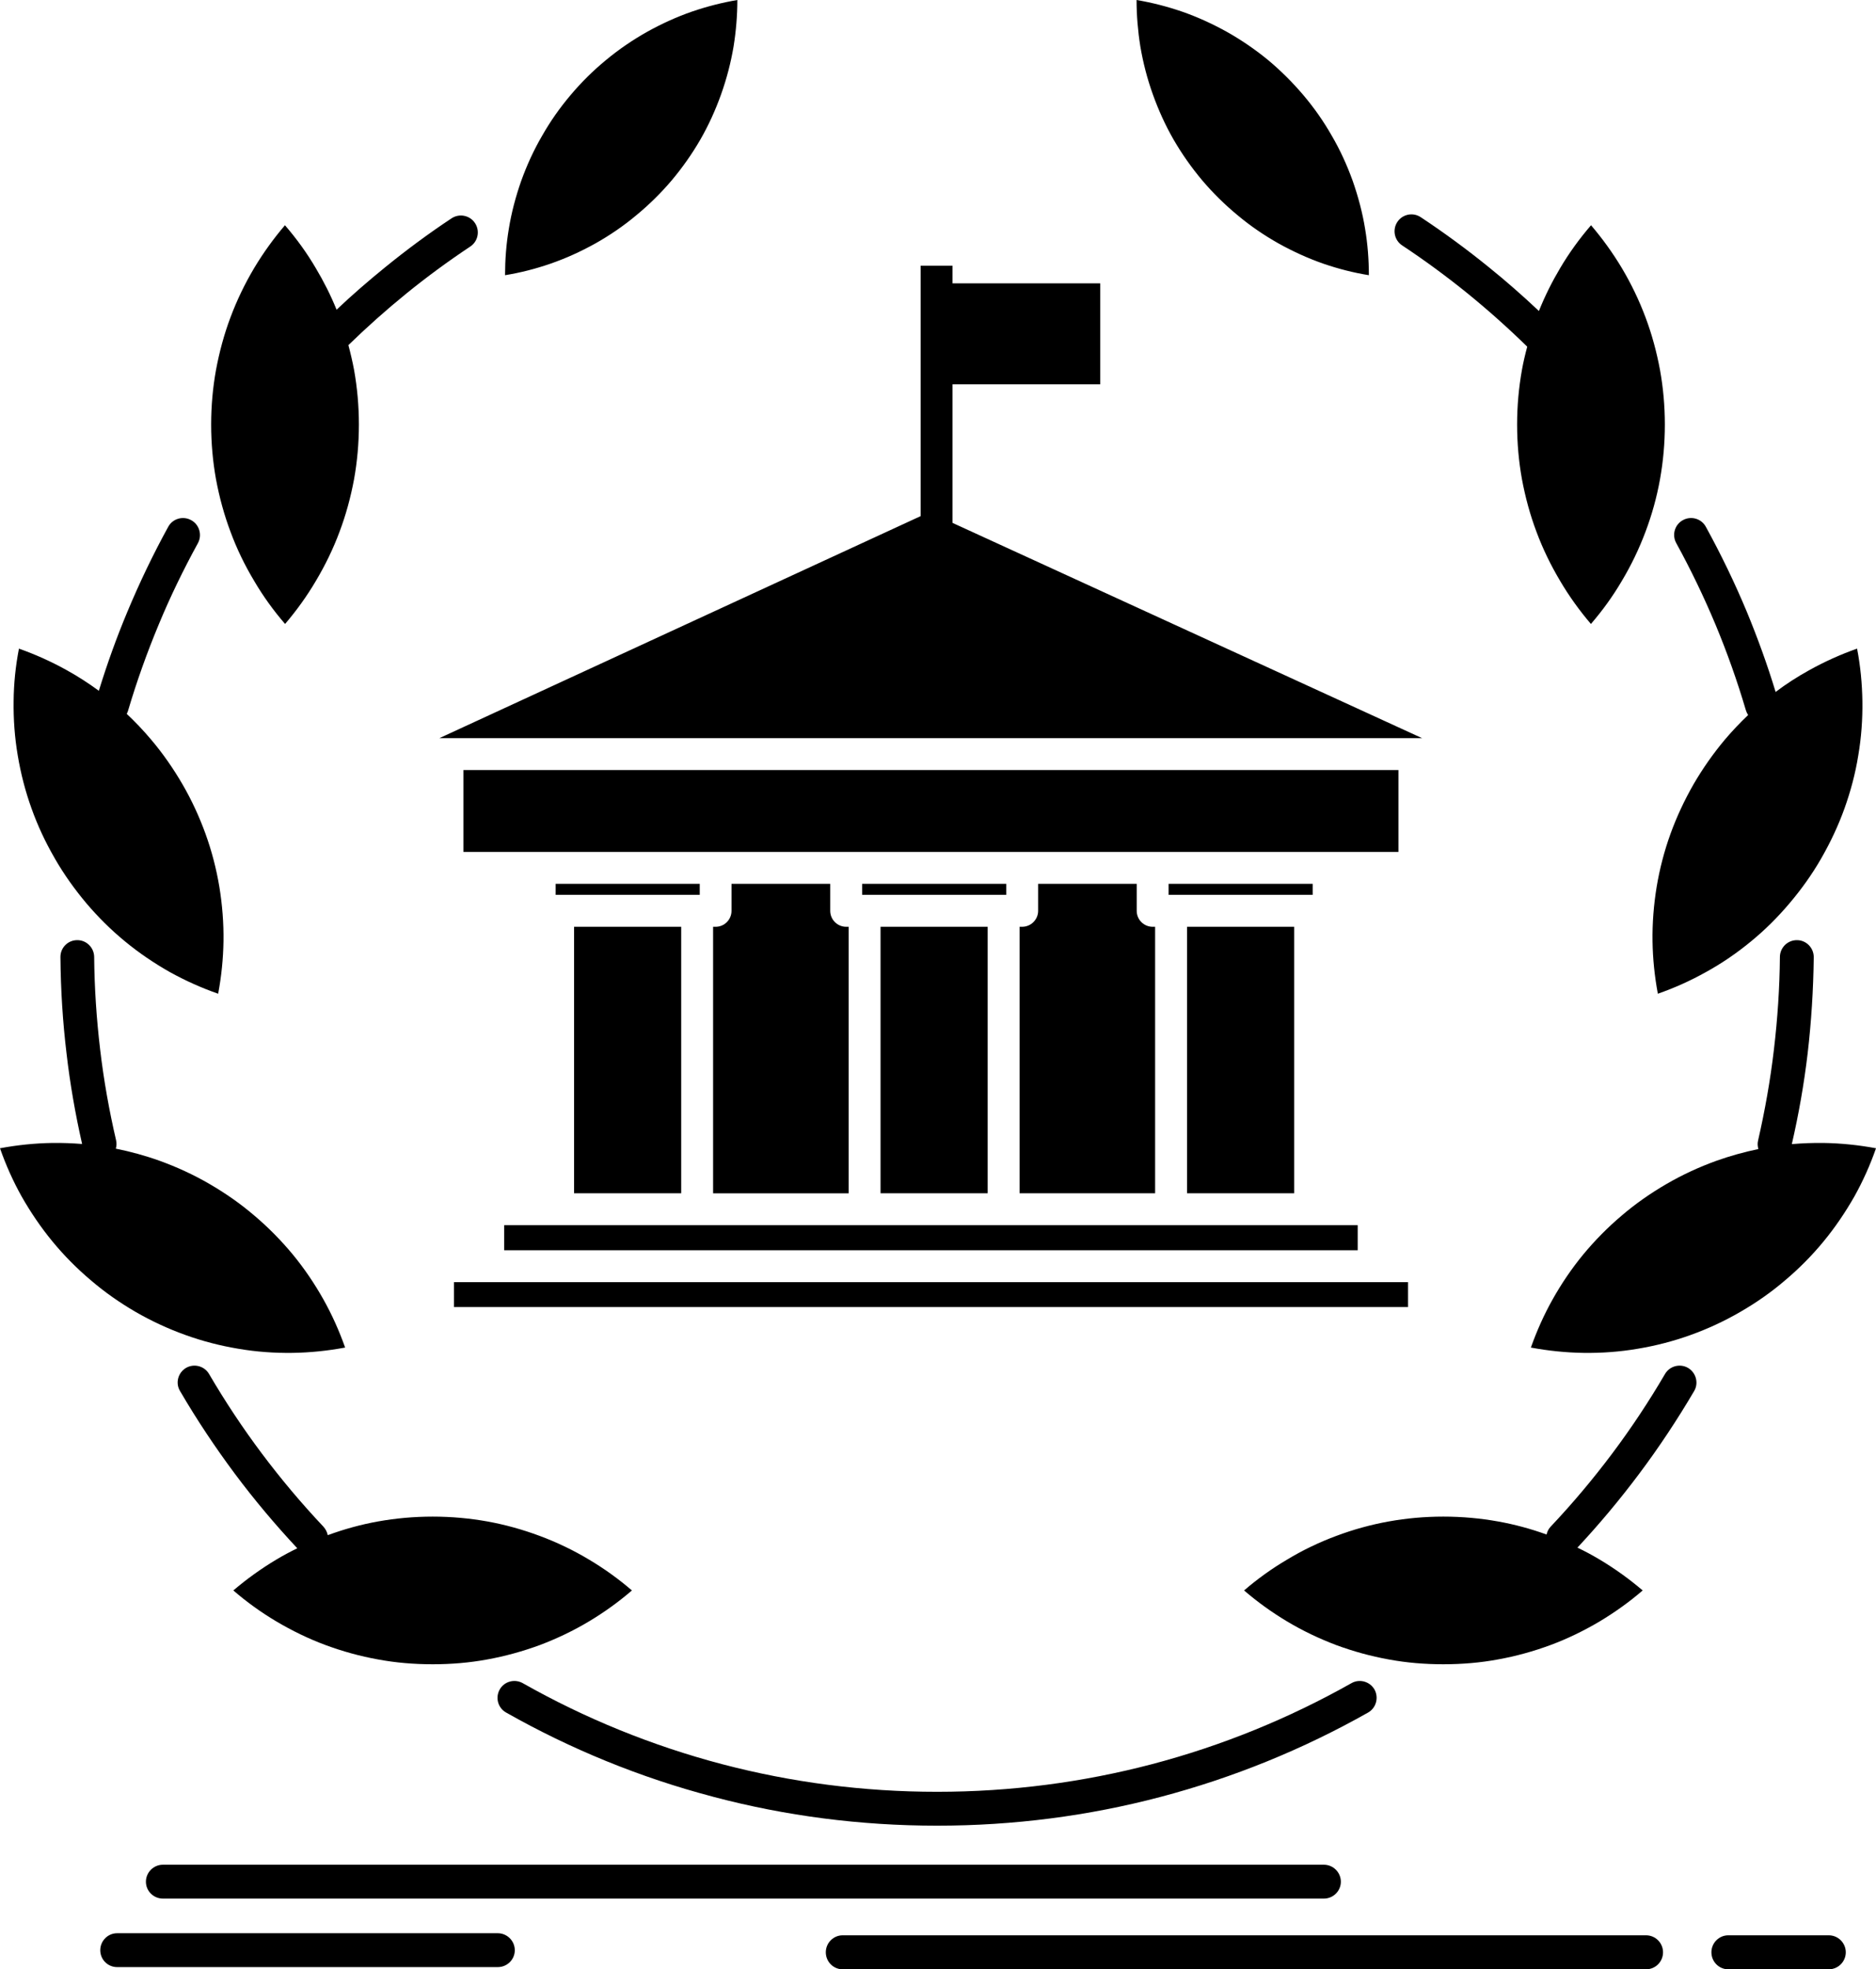 <?xml version="1.0" encoding="UTF-8" standalone="no"?>
<svg
   xmlns:dc="http://purl.org/dc/elements/1.1/"
   xmlns:cc="http://creativecommons.org/ns#"
   xmlns:rdf="http://www.w3.org/1999/02/22-rdf-syntax-ns#"
   xmlns:svg="http://www.w3.org/2000/svg"
   xmlns="http://www.w3.org/2000/svg"
   xmlns:sodipodi="http://sodipodi.sourceforge.net/DTD/sodipodi-0.dtd"
   xmlns:inkscape="http://www.inkscape.org/namespaces/inkscape"
   height="459.998"
   version="1.1"
   viewBox="0 0 438.359 459.998"
   width="438.359"
   xml:space="preserve"
   id="svg9399"
   sodipodi:docname="iconfinder_238_bank_banking_online_university_building_education_3957679.svg"
   inkscape:version="0.92.3 (2405546, 2018-03-11)"><defs
     id="defs9403" /><sodipodi:namedview
     pagecolor="#ffffff"
     bordercolor="#666666"
     borderopacity="1"
     objecttolerance="10"
     gridtolerance="10"
     guidetolerance="10"
     inkscape:pageopacity="0"
     inkscape:pageshadow="2"
     inkscape:window-width="2560"
     inkscape:window-height="1412"
     id="namedview9401"
     showgrid="false"
     fit-margin-top="0"
     fit-margin-left="0"
     fit-margin-right="0"
     fit-margin-bottom="0"
     inkscape:zoom="2.4355469"
     inkscape:cx="219.18"
     inkscape:cy="229.999"
     inkscape:window-x="4480"
     inkscape:window-y="0"
     inkscape:window-maximized="1"
     inkscape:current-layer="svg9399" /><g
     id="_x32_38_x2C__bank_x2C__banking_x2C__online_x2C__university_x2C__building_x2C__education"
     transform="translate(-36.82,-26.001)"><g
       id="g9395"><path
         d="M 363.589,205.873 H 145.107 v 19.123 h 17.7 0.121 41.126 0.091 30.306 41.308 30.307 0.091 41.126 0.092 16.214 z m -167.596,98.86 V 242.482 H 170.96 v 62.251 z m 71.614,0 v -62.251 h -25.033 v 62.251 z M 238.27,232.451 v 2.576 h 0.486 0.091 32.488 0.091 0.516 v -2.576 z m 71.615,0 v 2.576 h 0.486 0.092 32.486 0.092 0.516 v -2.576 z m -143.23,0 v 2.576 h 0.486 0.089 32.489 0.091 0.516 v -2.576 z m 41.096,0 v 6.305 c 0,2.061 -1.667,3.727 -3.697,3.727 h -0.605 v 62.251 h 31.67 v -62.251 h -0.576 c -2.06,0 -3.727,-1.666 -3.727,-3.727 v -6.305 z m 131.472,72.282 V 242.482 H 314.19 v 62.251 z m -32.49,0 v -62.251 h -0.576 c -2.06,0 -3.727,-1.666 -3.727,-3.727 v -6.305 h -23.033 v 6.305 c 0,2.061 -1.698,3.727 -3.729,3.727 h -0.605 v 62.251 z m -152.108,13.305 h 199.449 v -5.849 h -11.032 -0.092 -32.486 -0.092 -38.945 -0.091 -32.488 -0.091 -38.945 -0.091 -32.491 -0.089 -12.517 v 5.849 z m -11.729,13.275 h 222.936 v -5.819 h -7.819 -0.212 -206.905 -0.181 -7.819 z M 311.067,58.643 c 1.88,3.242 4.122,6.455 6.669,9.484 2.545,3.002 5.334,5.729 8.273,8.153 3,2.516 6.211,4.697 9.545,6.577 3.426,1.908 6.973,3.516 10.549,4.758 3.455,1.182 6.999,2.091 10.575,2.667 0,-3.577 -0.272,-7.214 -0.878,-10.819 -0.606,-3.758 -1.606,-7.517 -2.91,-11.244 -1.303,-3.607 -2.91,-7.152 -4.879,-10.517 -1.879,-3.304 -4.092,-6.485 -6.668,-9.517 -2.546,-3 -5.303,-5.728 -8.244,-8.183 -3.029,-2.485 -6.242,-4.667 -9.575,-6.546 -3.425,-1.91 -6.972,-3.516 -10.548,-4.759 -3.455,-1.182 -7.002,-2.091 -10.578,-2.696 0,3.605 0.304,7.242 0.88,10.85 0.637,3.758 1.607,7.546 2.94,11.244 1.303,3.637 2.911,7.182 4.849,10.548 z M 193.78,68.127 c 2.546,-3.029 4.789,-6.242 6.668,-9.484 1.939,-3.365 3.546,-6.91 4.848,-10.547 1.333,-3.729 2.304,-7.486 2.939,-11.244 0.577,-3.607 0.879,-7.244 0.879,-10.85 -3.576,0.605 -7.121,1.515 -10.576,2.696 -3.576,1.243 -7.123,2.849 -10.548,4.759 -3.334,1.879 -6.545,4.061 -9.576,6.576 -2.941,2.425 -5.729,5.152 -8.244,8.152 -2.576,3.031 -4.789,6.213 -6.668,9.517 -1.97,3.364 -3.576,6.909 -4.88,10.517 -1.302,3.697 -2.302,7.486 -2.909,11.244 -0.605,3.605 -0.879,7.242 -0.879,10.819 3.576,-0.576 7.123,-1.485 10.548,-2.667 3.606,-1.242 7.152,-2.85 10.578,-4.758 3.333,-1.88 6.545,-4.062 9.546,-6.577 2.94,-2.425 5.728,-5.151 8.274,-8.153 z m -78.313,30.217 c 3.606,-3.425 7.395,-6.698 11.274,-9.85 5.061,-4.122 10.274,-7.971 15.577,-11.486 1.82,-1.213 4.275,-0.728 5.485,1.091 1.213,1.818 0.729,4.273 -1.089,5.485 -5.243,3.486 -10.274,7.184 -15.003,11.032 -4.666,3.788 -9.153,7.788 -13.485,12.001 0.514,1.91 0.969,3.879 1.334,5.819 0.726,4.091 1.121,8.334 1.121,12.729 0,4.394 -0.395,8.667 -1.121,12.729 -0.788,4.242 -1.909,8.364 -3.396,12.305 -1.484,4 -3.364,7.849 -5.545,11.516 -2.092,3.547 -4.517,6.91 -7.184,10.032 -2.727,-3.151 -5.152,-6.517 -7.212,-10.032 -2.183,-3.637 -4.063,-7.485 -5.547,-11.516 -1.484,-3.94 -2.606,-8.063 -3.394,-12.305 -0.729,-4.062 -1.122,-8.335 -1.122,-12.729 0,-4.396 0.393,-8.639 1.122,-12.699 0.788,-4.243 1.909,-8.396 3.394,-12.335 1.484,-3.97 3.334,-7.819 5.515,-11.486 2.122,-3.546 4.546,-6.909 7.214,-10.031 2.727,3.151 5.152,6.516 7.214,10.031 1.848,3.091 3.485,6.334 4.848,9.699 z m -48.673,93.497 c -0.091,0.333 -0.212,0.636 -0.363,0.909 1.971,1.848 3.88,3.849 5.668,5.971 2.727,3.211 5.182,6.727 7.365,10.485 2.181,3.759 3.969,7.668 5.394,11.608 1.455,4.029 2.517,8.151 3.213,12.305 0.697,4.242 1.03,8.546 0.969,12.729 -0.06,4.091 -0.484,8.213 -1.242,12.273 -3.91,-1.363 -7.667,-3.061 -11.243,-5.031 -3.697,-2.09 -7.244,-4.484 -10.548,-7.213 -3.213,-2.637 -6.212,-5.605 -9,-8.879 -2.699,-3.213 -5.183,-6.668 -7.334,-10.396 l -0.151,-0.272 c -2.153,-3.728 -3.941,-7.576 -5.334,-11.485 -1.455,-4.031 -2.517,-8.184 -3.213,-12.335 -0.727,-4.243 -1.03,-8.517 -0.971,-12.729 0.032,-4.092 0.457,-8.213 1.244,-12.273 3.848,1.363 7.637,3.061 11.213,5.061 2.576,1.424 5.061,3.031 7.456,4.788 1.939,-6.304 4.152,-12.456 6.666,-18.456 2.85,-6.819 6.031,-13.457 9.548,-19.852 1.03,-1.909 3.455,-2.605 5.364,-1.545 1.909,1.029 2.606,3.454 1.576,5.363 -3.394,6.184 -6.485,12.547 -9.183,19.063 -2.698,6.484 -5.094,13.152 -7.094,19.911 z m -2.848,100.527 c 0.151,0.667 0.121,1.333 -0.062,1.939 3.455,0.697 6.91,1.637 10.274,2.849 3.939,1.425 7.849,3.213 11.608,5.395 3.758,2.183 7.273,4.638 10.457,7.365 3.302,2.788 6.303,5.85 8.97,9.062 2.727,3.304 5.122,6.849 7.182,10.517 2.032,3.606 3.697,7.364 5.092,11.273 -4.092,0.758 -8.183,1.182 -12.274,1.242 -4.213,0.062 -8.486,-0.242 -12.729,-0.969 -4.182,-0.697 -8.304,-1.758 -12.334,-3.213 -3.971,-1.424 -7.851,-3.213 -11.64,-5.395 -3.697,-2.152 -7.212,-4.606 -10.425,-7.364 -3.302,-2.788 -6.303,-5.819 -8.97,-9.062 -2.729,-3.304 -5.122,-6.85 -7.214,-10.517 -2,-3.576 -3.697,-7.364 -5.061,-11.274 4.061,-0.758 8.182,-1.182 12.274,-1.242 2.302,-0.031 4.606,0.061 6.91,0.242 -1.576,-6.971 -2.82,-14.032 -3.638,-21.154 -0.879,-7.305 -1.363,-14.82 -1.425,-22.488 -0.03,-2.182 1.729,-3.97 3.91,-3.97 2.153,-0.03 3.941,1.728 3.971,3.909 0.06,7.214 0.545,14.427 1.393,21.609 0.851,7.244 2.124,14.337 3.731,21.246 z m 48.461,90.254 c 0.514,0.575 0.847,1.243 1,1.97 3.787,-1.395 7.728,-2.485 11.789,-3.213 4.092,-0.727 8.335,-1.121 12.729,-1.121 4.394,0 8.637,0.395 12.729,1.121 4.213,0.758 8.335,1.91 12.304,3.395 4,1.485 7.849,3.334 11.486,5.516 3.576,2.121 6.94,4.547 10.032,7.214 -3.092,2.667 -6.456,5.091 -10.002,7.212 -3.636,2.184 -7.516,4.031 -11.516,5.547 -3.969,1.455 -8.091,2.605 -12.304,3.364 -4.092,0.758 -8.335,1.121 -12.729,1.121 -4.394,0 -8.668,-0.363 -12.729,-1.121 -4.243,-0.759 -8.365,-1.909 -12.304,-3.364 -4.001,-1.484 -7.849,-3.363 -11.487,-5.516 -3.576,-2.122 -6.94,-4.546 -10.062,-7.243 3.122,-2.667 6.456,-5.063 10.002,-7.184 1.605,-0.969 3.272,-1.849 4.939,-2.667 -5.152,-5.516 -10.032,-11.305 -14.579,-17.396 -4.606,-6.183 -8.909,-12.638 -12.818,-19.336 -1.123,-1.849 -0.486,-4.272 1.394,-5.396 1.879,-1.09 4.304,-0.454 5.394,1.426 3.759,6.425 7.88,12.638 12.336,18.578 4.455,5.94 9.274,11.668 14.396,17.093 z m 240.181,36.551 c 1.88,-1.092 4.303,-0.425 5.395,1.454 1.062,1.909 0.395,4.334 -1.484,5.395 -15.124,8.546 -31.43,15.214 -48.582,19.73 -16.669,4.394 -34.156,6.697 -52.128,6.697 -18.002,0 -35.458,-2.304 -52.126,-6.697 l -0.212,-0.062 c -17.093,-4.485 -33.338,-11.153 -48.37,-19.669 -1.909,-1.061 -2.576,-3.485 -1.486,-5.395 1.062,-1.879 3.487,-2.546 5.396,-1.454 14.456,8.182 30.094,14.576 46.55,18.91 l 0.121,0.03 c 15.972,4.184 32.763,6.426 50.128,6.426 17.335,0 34.126,-2.242 50.098,-6.426 16.515,-4.332 32.183,-10.758 46.7,-18.939 z m 73.282,-72.222 c 1.092,-1.88 3.515,-2.516 5.395,-1.426 1.879,1.123 2.517,3.547 1.425,5.396 -3.939,6.698 -8.214,13.153 -12.851,19.336 -4.517,6.03 -9.335,11.789 -14.426,17.244 1.788,0.849 3.516,1.788 5.243,2.818 3.545,2.121 6.879,4.517 10.001,7.184 -3.122,2.697 -6.485,5.091 -10.062,7.243 -3.638,2.152 -7.486,4.031 -11.486,5.516 -3.939,1.455 -8.063,2.605 -12.305,3.364 -4.061,0.758 -8.336,1.121 -12.729,1.121 -4.393,0 -8.637,-0.363 -12.729,-1.121 -4.214,-0.759 -8.365,-1.909 -12.305,-3.364 -4.001,-1.516 -7.88,-3.363 -11.517,-5.547 -3.546,-2.121 -6.91,-4.545 -10.002,-7.212 3.092,-2.667 6.456,-5.093 10.063,-7.214 3.607,-2.182 7.455,-4.03 11.456,-5.516 3.939,-1.484 8.091,-2.637 12.335,-3.395 4.062,-0.727 8.305,-1.121 12.698,-1.121 4.393,0 8.669,0.395 12.729,1.121 3.909,0.697 7.728,1.728 11.395,3.062 0.151,-0.667 0.455,-1.304 0.939,-1.818 5.122,-5.425 9.94,-11.153 14.396,-17.093 4.457,-5.94 8.578,-12.153 12.337,-18.578 z m 26.852,-97.437 c 0.029,-2.182 1.817,-3.939 4.001,-3.909 2.151,0 3.909,1.788 3.909,3.97 -0.091,7.668 -0.575,15.184 -1.425,22.488 -0.848,7.152 -2.09,14.214 -3.697,21.184 2.484,-0.211 4.939,-0.303 7.395,-0.271 4.092,0.061 8.214,0.484 12.274,1.242 -1.363,3.91 -3.061,7.698 -5.061,11.274 -2.092,3.667 -4.485,7.213 -7.214,10.517 -2.667,3.242 -5.666,6.273 -8.971,9.062 -3.213,2.758 -6.728,5.212 -10.456,7.364 -3.757,2.182 -7.637,3.971 -11.605,5.395 -4.033,1.455 -8.153,2.516 -12.336,3.213 -4.243,0.727 -8.517,1.03 -12.729,0.969 -4.09,-0.061 -8.182,-0.484 -12.274,-1.242 1.396,-3.909 3.062,-7.667 5.093,-11.273 2.06,-3.668 4.455,-7.213 7.182,-10.517 2.667,-3.212 5.668,-6.273 8.971,-9.062 3.183,-2.728 6.697,-5.183 10.456,-7.365 3.759,-2.182 7.669,-3.97 11.607,-5.395 3.214,-1.15 6.516,-2.061 9.85,-2.758 -0.181,-0.637 -0.242,-1.334 -0.06,-2.03 1.576,-6.88 2.848,-14.002 3.697,-21.245 0.847,-7.185 1.333,-14.397 1.393,-21.611 z m -24.216,-96.649 c -1.06,-1.909 -0.363,-4.334 1.546,-5.363 1.909,-1.061 4.334,-0.364 5.364,1.545 3.517,6.395 6.728,13.032 9.578,19.852 2.516,6.092 4.788,12.335 6.728,18.729 2.484,-1.879 5.122,-3.576 7.819,-5.061 3.576,-2 7.364,-3.697 11.214,-5.061 0.788,4.061 1.182,8.182 1.242,12.273 0.06,4.213 -0.242,8.486 -0.97,12.729 -0.667,4.151 -1.759,8.273 -3.213,12.335 -1.394,3.879 -3.182,7.729 -5.333,11.485 l -0.152,0.272 c -2.151,3.729 -4.637,7.184 -7.333,10.365 -2.789,3.305 -5.789,6.273 -9.002,8.91 -3.305,2.729 -6.849,5.152 -10.546,7.184 -3.576,2 -7.335,3.697 -11.245,5.061 -0.758,-4.061 -1.183,-8.183 -1.242,-12.244 -0.062,-4.212 0.272,-8.516 0.969,-12.758 0.698,-4.153 1.758,-8.275 3.213,-12.305 1.425,-3.94 3.243,-7.85 5.395,-11.608 2.183,-3.759 4.667,-7.274 7.364,-10.485 1.729,-2.031 3.517,-3.91 5.396,-5.698 -0.242,-0.364 -0.424,-0.759 -0.545,-1.182 -2.001,-6.79 -4.364,-13.427 -7.062,-19.912 -2.729,-6.516 -5.79,-12.879 -9.185,-19.063 z M 364.438,83.312 c -1.817,-1.212 -2.304,-3.667 -1.092,-5.485 1.183,-1.789 3.638,-2.304 5.456,-1.092 5.455,3.607 10.729,7.486 15.82,11.607 4.061,3.273 8,6.729 11.789,10.305 1.395,-3.485 3.06,-6.818 4.971,-10.031 2.061,-3.485 4.485,-6.85 7.212,-10.001 2.667,3.122 5.093,6.485 7.214,10.031 2.182,3.667 4.03,7.517 5.516,11.486 1.484,3.939 2.605,8.092 3.394,12.335 0.728,4.061 1.123,8.304 1.123,12.699 0,4.394 -0.396,8.667 -1.123,12.729 -0.757,4.242 -1.909,8.364 -3.394,12.305 -1.515,4.03 -3.364,7.879 -5.547,11.516 -2.061,3.516 -4.485,6.881 -7.212,10.032 -2.668,-3.122 -5.093,-6.485 -7.183,-10.032 -2.184,-3.667 -4.063,-7.516 -5.547,-11.516 -1.484,-3.94 -2.605,-8.063 -3.394,-12.305 -0.728,-4.062 -1.123,-8.335 -1.123,-12.729 0,-4.396 0.396,-8.639 1.123,-12.729 0.333,-1.849 0.757,-3.667 1.242,-5.455 -4.485,-4.396 -9.185,-8.577 -14.032,-12.517 -4.88,-3.941 -9.94,-7.668 -15.213,-11.153 z M 74.887,469.481 c -2.183,0 -3.971,-1.759 -3.971,-3.939 0,-2.184 1.788,-3.972 3.971,-3.972 h 271.275 c 2.184,0 3.972,1.788 3.972,3.972 0,2.181 -1.788,3.939 -3.972,3.939 z m 158.838,16.518 c -2.183,0 -3.941,-1.788 -3.941,-3.972 0,-2.181 1.758,-3.969 3.941,-3.969 h 187.72 c 2.212,0 3.971,1.788 3.971,3.969 0,2.184 -1.759,3.972 -3.971,3.972 z m 206.934,0 c -2.181,0 -3.939,-1.788 -3.939,-3.972 0,-2.181 1.759,-3.969 3.939,-3.969 h 23.487 c 2.184,0 3.972,1.788 3.972,3.969 0,2.184 -1.788,3.972 -3.972,3.972 z M 64.188,485.482 c -2.183,0 -3.939,-1.756 -3.939,-3.939 0,-2.182 1.756,-3.97 3.939,-3.97 h 88.95 c 2.183,0 3.971,1.788 3.971,3.97 0,2.184 -1.788,3.939 -3.971,3.939 z M 141.38,198.417 h 225.938 0.089 1.698 L 259.393,148.138 V 115.77 h 34.52 V 92.191 h -34.52 v -4.122 h -7.454 v 58.493 L 139.5,198.417 h 1.788 z"
         style="clip-rule:evenodd;fill-rule:evenodd"
         id="path9393"
         inkscape:connector-curvature="0" /></g></g><g
     id="Layer_1"
     transform="translate(-36.82,-26.001)" /></svg>